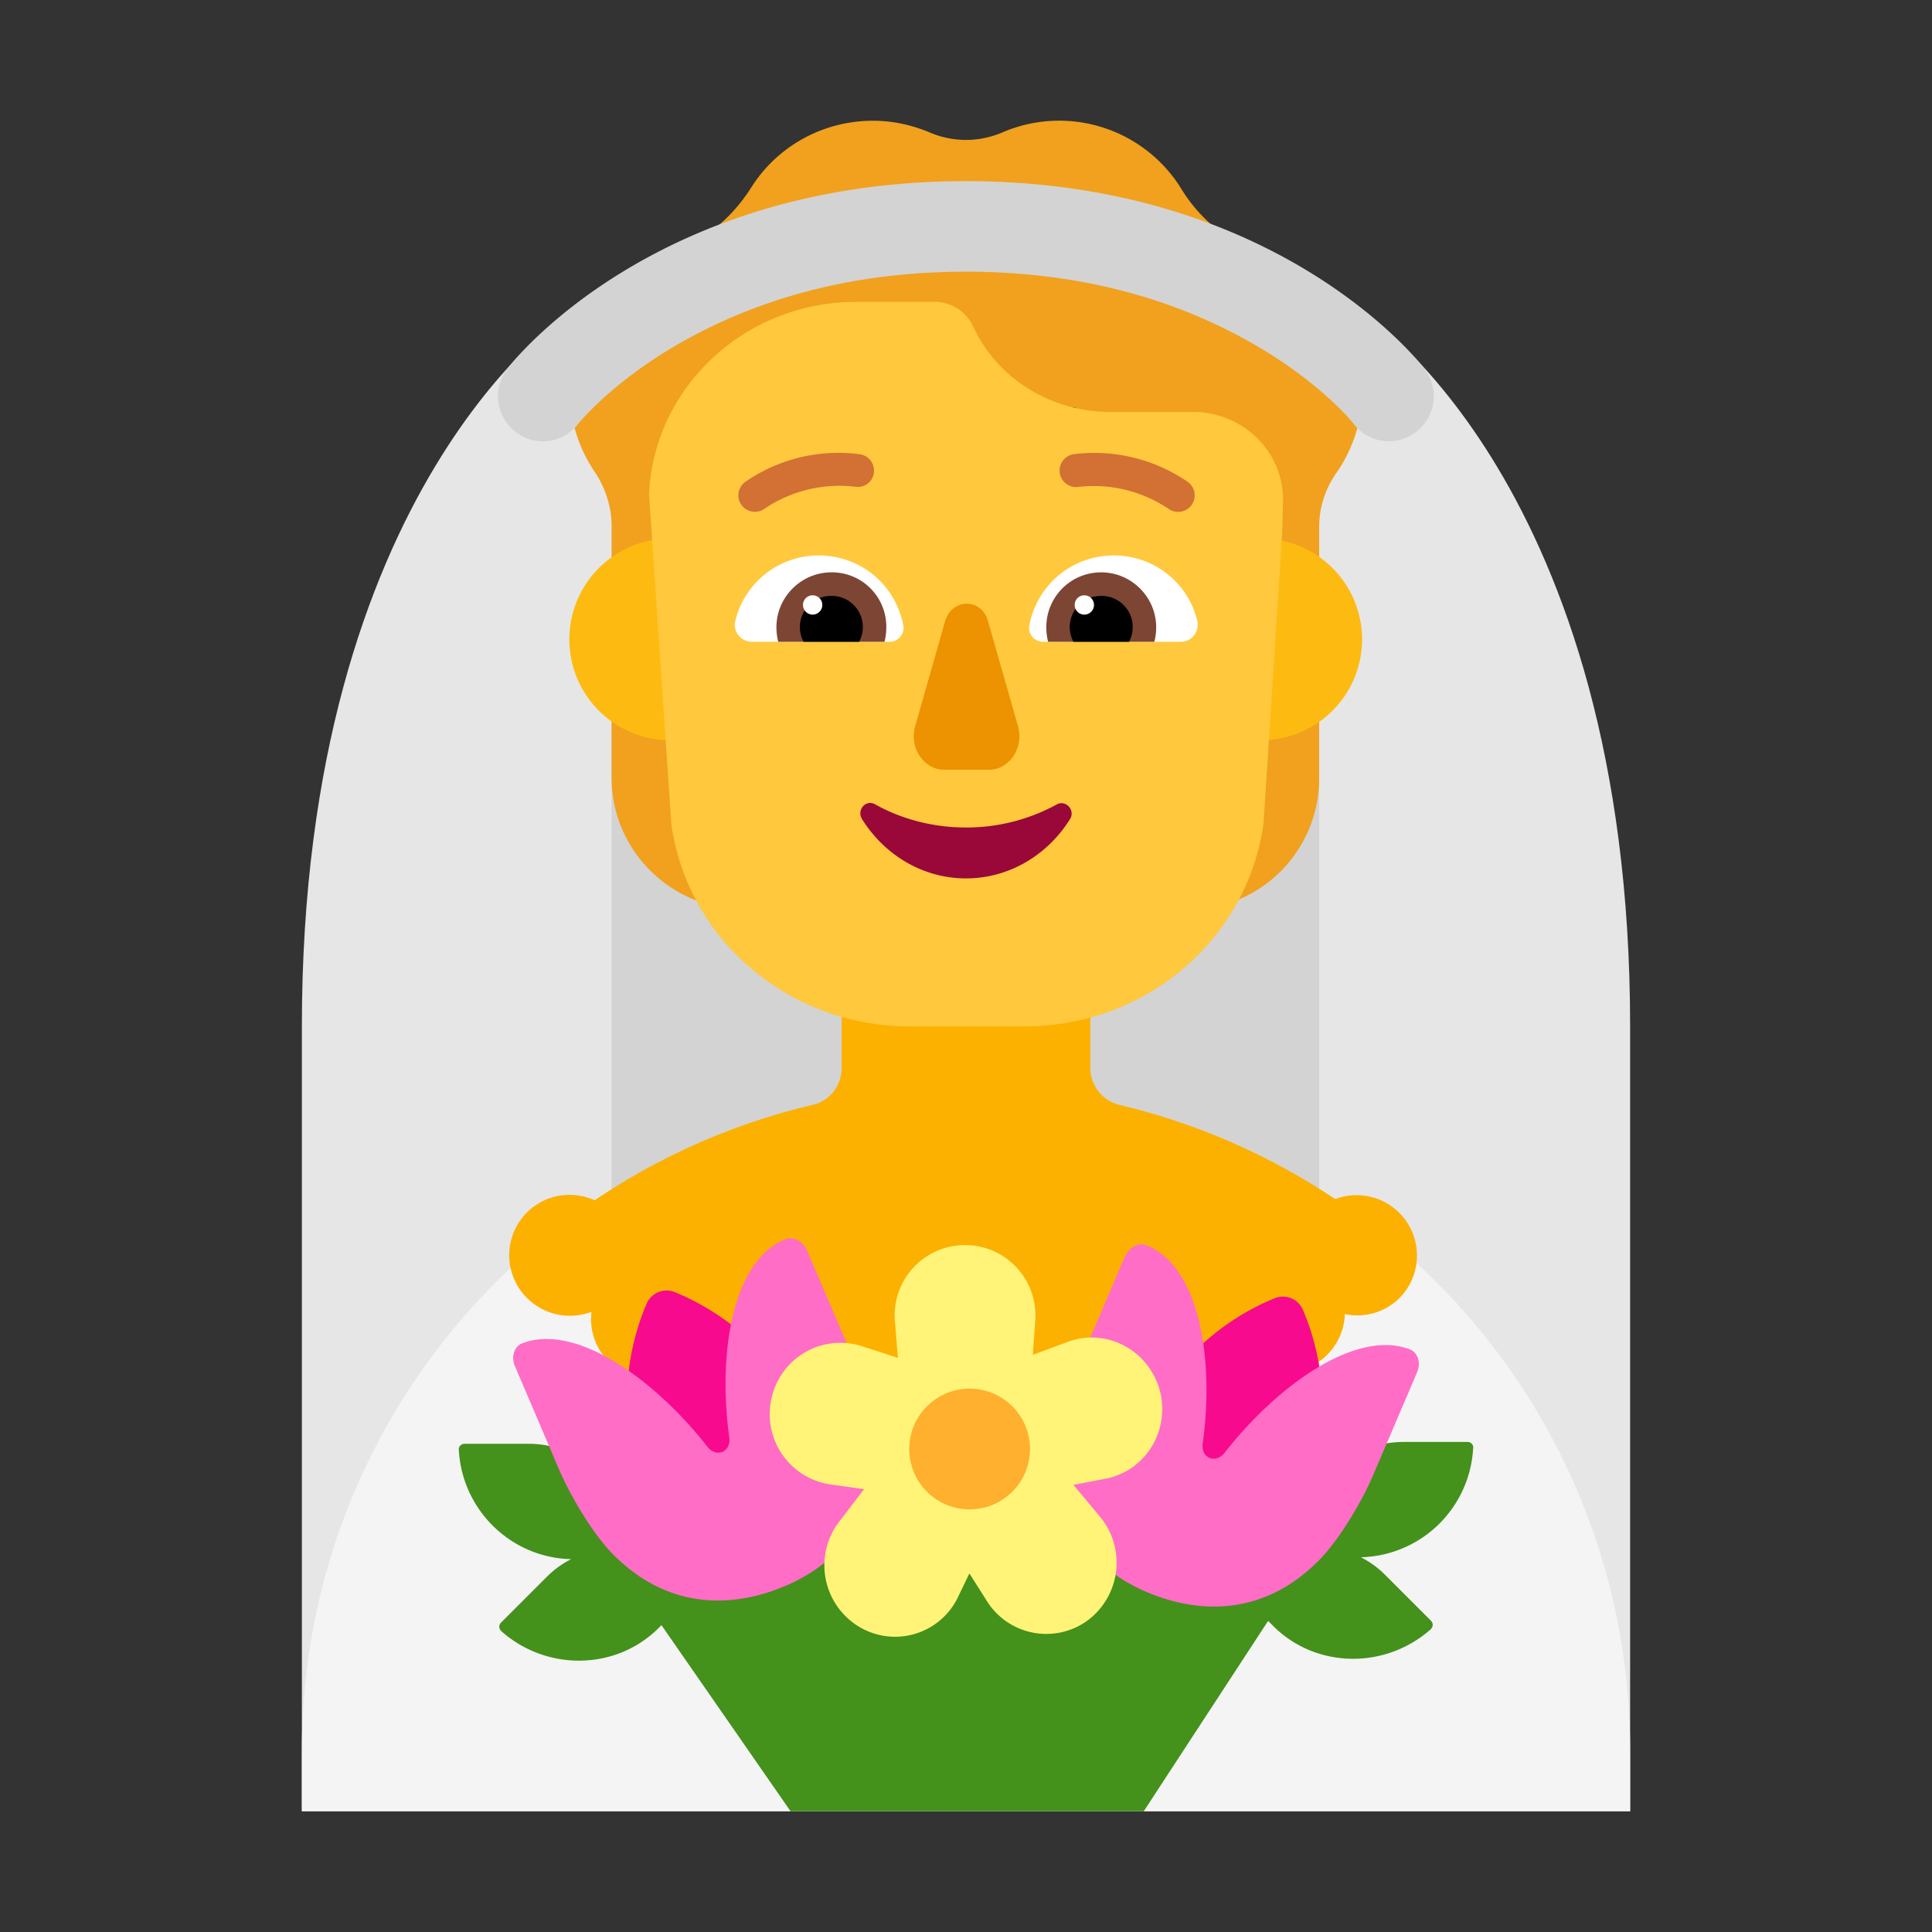 <svg xmlns="http://www.w3.org/2000/svg" xmlns:xlink="http://www.w3.org/1999/xlink" width="32" height="32" viewBox="0 0 32 32"><rect x="0" y="0" width="32" height="32" fill="#333333" stroke="none"/><g fill="none"><path fill="#E6E6E6" d="M27 17c0-8.96-4.402-11.81-4.402-11.81L16 11.69l-6.598-6.5S5 8.04 5 17v13h22V17Z"/><path fill="#D3D3D3" d="M21.85 12H10.13v10.56h11.72V12Z"/><path fill="#FCB100" d="M8.975 20.537A10.937 10.937 0 0 1 13.46 18.3c.28-.06.48-.32.48-.61v-2.96c0-1.13.9-2.04 2.02-2.06c1.16-.02 2.1.95 2.1 2.1v2.92c0 .29.2.54.48.61a10.986 10.986 0 0 1 4.294 2.086C21.306 21.965 18.74 23 15.83 23c-2.816 0-5.311-.97-6.854-2.463Z"/><path fill="#F4F4F4" d="M27 29c0-3.42-1.56-6.48-4.01-8.49c-1.53 2-3.9 3.17-6.41 3.17h-1.15c-2.52 0-4.89-1.17-6.41-3.17A10.949 10.949 0 0 0 5 29v1h22v-1Z"/><path fill="#FCB100" d="M8.714 20.096a1 1 0 0 1 1.414-.026l.003.003c.236.226.336.54.3.841a.999.999 0 0 1 .89.086l.007.004a.999.999 0 0 1 .467.765a.998.998 0 0 1 .891-.096l.008.003a.998.998 0 0 1 .611.657a.999.999 0 0 1 .856-.27h.009a.998.998 0 0 1 .729.525a.999.999 0 0 1 .786-.434h.006a1 1 0 0 1 .297.032c.092-.032.19-.052.293-.056h.003a1 1 0 0 1 .297.033a.976.976 0 0 1 .293-.056h.006a.997.997 0 0 1 .716.262a.997.997 0 0 1 .627-.435l.008-.002a.997.997 0 0 1 .751.133a.997.997 0 0 1 .54-.539l.008-.003a.996.996 0 0 1 .762-.002a.997.997 0 0 1 .434-.625l.007-.005a.997.997 0 0 1 .747-.139a.997.997 0 0 1 .311-.691l.003-.003a1 1 0 0 1 1.376 1.451l-.003.004a1 1 0 0 1-.892.253a1 1 0 0 1-.456.805l-.009.005a.999.999 0 0 1-.92.086a1 1 0 0 1-.593.708l-.009.004a.999.999 0 0 1-.92-.08a.999.999 0 0 1-.707.591l-.01.002a.999.999 0 0 1-.89-.24a.999.999 0 0 1-.801.458h-.007a.998.998 0 0 1-.296-.032c-.093.032-.19.051-.294.055h-.003a.997.997 0 0 1-.297-.032c-.092.032-.19.052-.293.056h-.007a1 1 0 0 1-.925-.535a1 1 0 0 1-.982.422l-.011-.002a1 1 0 0 1-.802-.707a1 1 0 0 1-1.047.22l-.01-.003a1 1 0 0 1-.647-.853a1 1 0 0 1-1.07.007l-.01-.006a1 1 0 0 1-.462-.968a1 1 0 0 1-1.052-.213l-.004-.003a1 1 0 0 1-.027-1.415Z"/><path fill="#44911B" d="M23.22 23.884c-.88.01-1.61.75-1.61 1.65v.097c-.065.007-.13.019-.194.034c-.122-.477-.615-.868-1.256-.861l-8.4.1c-.597.006-1.054.354-1.2.785a1.687 1.687 0 0 0-.17-.028v-.097c0-.9-.73-1.64-1.61-1.65H7.69c-.05 0-.1.05-.09.1c.05.987.86 1.79 1.861 1.81a1.557 1.557 0 0 0-.391.28l-.77.77c-.04.04-.04.1 0 .14c.75.67 1.91.66 2.62-.06l.036-.036L13.094 30h5.85l2.06-3.153l.076.076c.71.72 1.87.73 2.62.06c.04-.04.04-.1 0-.14l-.77-.77a1.56 1.56 0 0 0-.39-.28a1.91 1.91 0 0 0 1.86-1.81c.01-.05-.04-.1-.09-.1h-1.09Z"/><path fill="#F70A8D" d="m14.06 25.233l-2.71 1.12l-.66-1.61c-.41-1.01-.41-2.14.02-3.15a.36.36 0 0 1 .47-.19c1 .41 1.8 1.21 2.21 2.21l.67 1.62Zm4.17.101l2.71 1.12l.66-1.61c.41-1.01.41-2.14-.02-3.15a.36.36 0 0 0-.47-.19c-1 .41-1.8 1.21-2.21 2.21l-.67 1.62Z"/><path fill="#FF6DC6" d="M8.634 22.256c-.122.058-.173.225-.101.381l.731 1.713c.204.47.6 1.126.936 1.44c.813.792 1.799.88 2.734.508c1.017-.401 1.657-1.262 1.555-2.486c-.02-.294-.193-.842-.294-1.135a9.985 9.985 0 0 0-.061-.157a9.424 9.424 0 0 1-.061-.157l-.702-1.644c-.07-.157-.223-.245-.356-.196c-.894.353-1.128 1.919-.935 3.29c.03.234-.213.342-.366.146c-.864-1.106-2.185-2.065-3.08-1.703Zm14.732.1c.122.059.173.225.102.382l-.732 1.713c-.204.47-.6 1.125-.936 1.438c-.813.793-1.799.881-2.734.51c-1.017-.402-1.657-1.263-1.555-2.487c.02-.293.193-.842.294-1.135l.061-.157l.061-.157l.702-1.644c.07-.156.223-.244.355-.196c.895.353 1.129 1.919.936 3.29c-.03.234.213.342.366.146c.864-1.106 2.185-2.065 3.08-1.703Z"/><path fill="#FFF478" d="M12.78 23.159a1.166 1.166 0 0 1 1.502-.86l.591.192l-.05-.597a1.166 1.166 0 1 1 2.324-.02l-.04.567l.572-.213c.64-.243 1.352.132 1.533.81c.17.657-.241 1.334-.912 1.456l-.521.1l.44.527a1.193 1.193 0 0 1-.22 1.73a1.162 1.162 0 0 1-1.673-.365l-.27-.425l-.21.435a1.156 1.156 0 0 1-1.654.425a1.188 1.188 0 0 1-.29-1.72l.41-.535l-.57-.081a1.176 1.176 0 0 1-.963-1.426Z"/><path fill="#FFB02E" d="M16.06 25a1 1 0 1 0 0-2a1 1 0 0 0 0 2Z"/><path fill="#F1A11E" d="M22.25 5.29c-.3-.52-.77-.88-1.29-1.06a2.56 2.56 0 0 1-1.38-1.08a2.377 2.377 0 0 0-2.97-.96c-.39.17-.83.17-1.22 0c-.29-.12-.6-.19-.93-.19c-.85 0-1.6.44-2.02 1.11c-.33.52-.82.92-1.41 1.12c-.55.19-1.03.58-1.32 1.13c-.43.8-.34 1.76.15 2.47c.17.26.27.57.27.88v4.17c0 .93.59 1.75 1.47 2.06l1.89.65V8.17c.15-.14.27-.31.38-.5c.17-.29.27-.61.3-.92a2.32 2.32 0 0 0 1.82-.55c.42.35.95.57 1.54.57c.1 0 .19-.01.28-.02a2.373 2.373 0 0 0 .68 1.42v7.43l1.89-.65c.88-.3 1.47-1.13 1.47-2.06V8.72c0-.31.1-.62.28-.88c.52-.74.59-1.73.12-2.55Z"/><path fill="#FDBB11" d="M12.77 10.59a1.67 1.67 0 1 1-3.34 0a1.67 1.67 0 0 1 3.34 0Zm9.79 0a1.67 1.67 0 1 1-3.34 0a1.67 1.67 0 0 1 3.34 0Z"/><path fill="#FFC83D" d="M10.75 8.188C10.825 6.418 12.334 5 14.178 5h1.307c.282 0 .523.166.634.41c.402.868 1.298 1.414 2.273 1.414h1.44c.804.04 1.438.693 1.418 1.483l-.012.503l-.31 4.834C20.656 15.566 18.976 17 16.974 17h-1.911c-1.992 0-3.682-1.434-3.944-3.356l-.369-5.456Z"/><path fill="#990839" d="M16 13.706c-.55 0-1.07-.14-1.508-.385c-.153-.085-.306.096-.214.246c.367.587.999.982 1.722.982c.724 0 1.356-.395 1.723-.982c.092-.15-.071-.32-.214-.246a3.118 3.118 0 0 1-1.509.385Z"/><path fill="#fff" d="M12.18 10.28c.15-.62.71-1.08 1.38-1.08c.7 0 1.27.49 1.4 1.15a.23.23 0 0 1-.23.28h-2.28c-.18 0-.32-.18-.27-.35Zm7.65 0c-.15-.62-.71-1.08-1.38-1.08c-.7 0-1.27.49-1.4 1.15c-.03.15.08.28.23.28h2.28c.18 0 .31-.17.27-.35Z"/><path fill="#7D4533" d="M12.86 10.39c0-.5.41-.91.91-.91a.9.9 0 0 1 .91.91c0 .08-.01.16-.03.24h-1.76a.986.986 0 0 1-.03-.24Zm6.29 0c0-.5-.41-.91-.91-.91c-.51 0-.91.41-.91.91c0 .08.01.16.03.24h1.76c.02-.08.03-.16.03-.24Z"/><path fill="#000" d="M13.77 9.87a.516.516 0 0 1 .46.76h-.92a.516.516 0 0 1 .46-.76Zm4.47 0a.516.516 0 0 0-.46.76h.92a.516.516 0 0 0-.46-.76Z"/><path fill="#fff" d="M13.62 10.02a.16.16 0 1 1-.32 0a.16.16 0 0 1 .32 0Zm4.5 0a.16.16 0 1 1-.32 0a.16.16 0 0 1 .32 0Z"/><path fill="#ED9200" d="m15.654 10.29l-.496 1.738c-.103.356.14.722.487.722h.73c.345 0 .589-.366.486-.722l-.496-1.738c-.103-.387-.599-.387-.71 0Z"/><path fill="#D37034" d="M12.345 8.427a.274.274 0 0 0 .33-.01a2.227 2.227 0 0 1 1.5-.354a.267.267 0 0 0 .3-.24a.274.274 0 0 0-.24-.3a2.712 2.712 0 0 0-1.9.465a.274.274 0 0 0 .01.439Zm7.001-.005a.275.275 0 0 0 .327.005a.273.273 0 0 0 .01-.438a2.731 2.731 0 0 0-1.9-.466a.274.274 0 0 0 .063.544a2.215 2.215 0 0 1 1.5.355Z"/><path fill="#D3D3D3" d="M8.992 7.31a.723.723 0 0 1-.455-.16a.745.745 0 0 1-.129-1.05c.1-.13 2.454-3.1 7.59-3.1c5.136 0 7.49 2.97 7.59 3.1c.257.33.198.8-.129 1.05a.734.734 0 0 1-1.039-.13c-.01-.02-.524-.65-1.553-1.26c-1.396-.83-3.028-1.26-4.869-1.26c-1.84 0-3.473.43-4.868 1.26c-1.04.62-1.554 1.26-1.554 1.26a.742.742 0 0 1-.584.29Z"/></g></svg>
